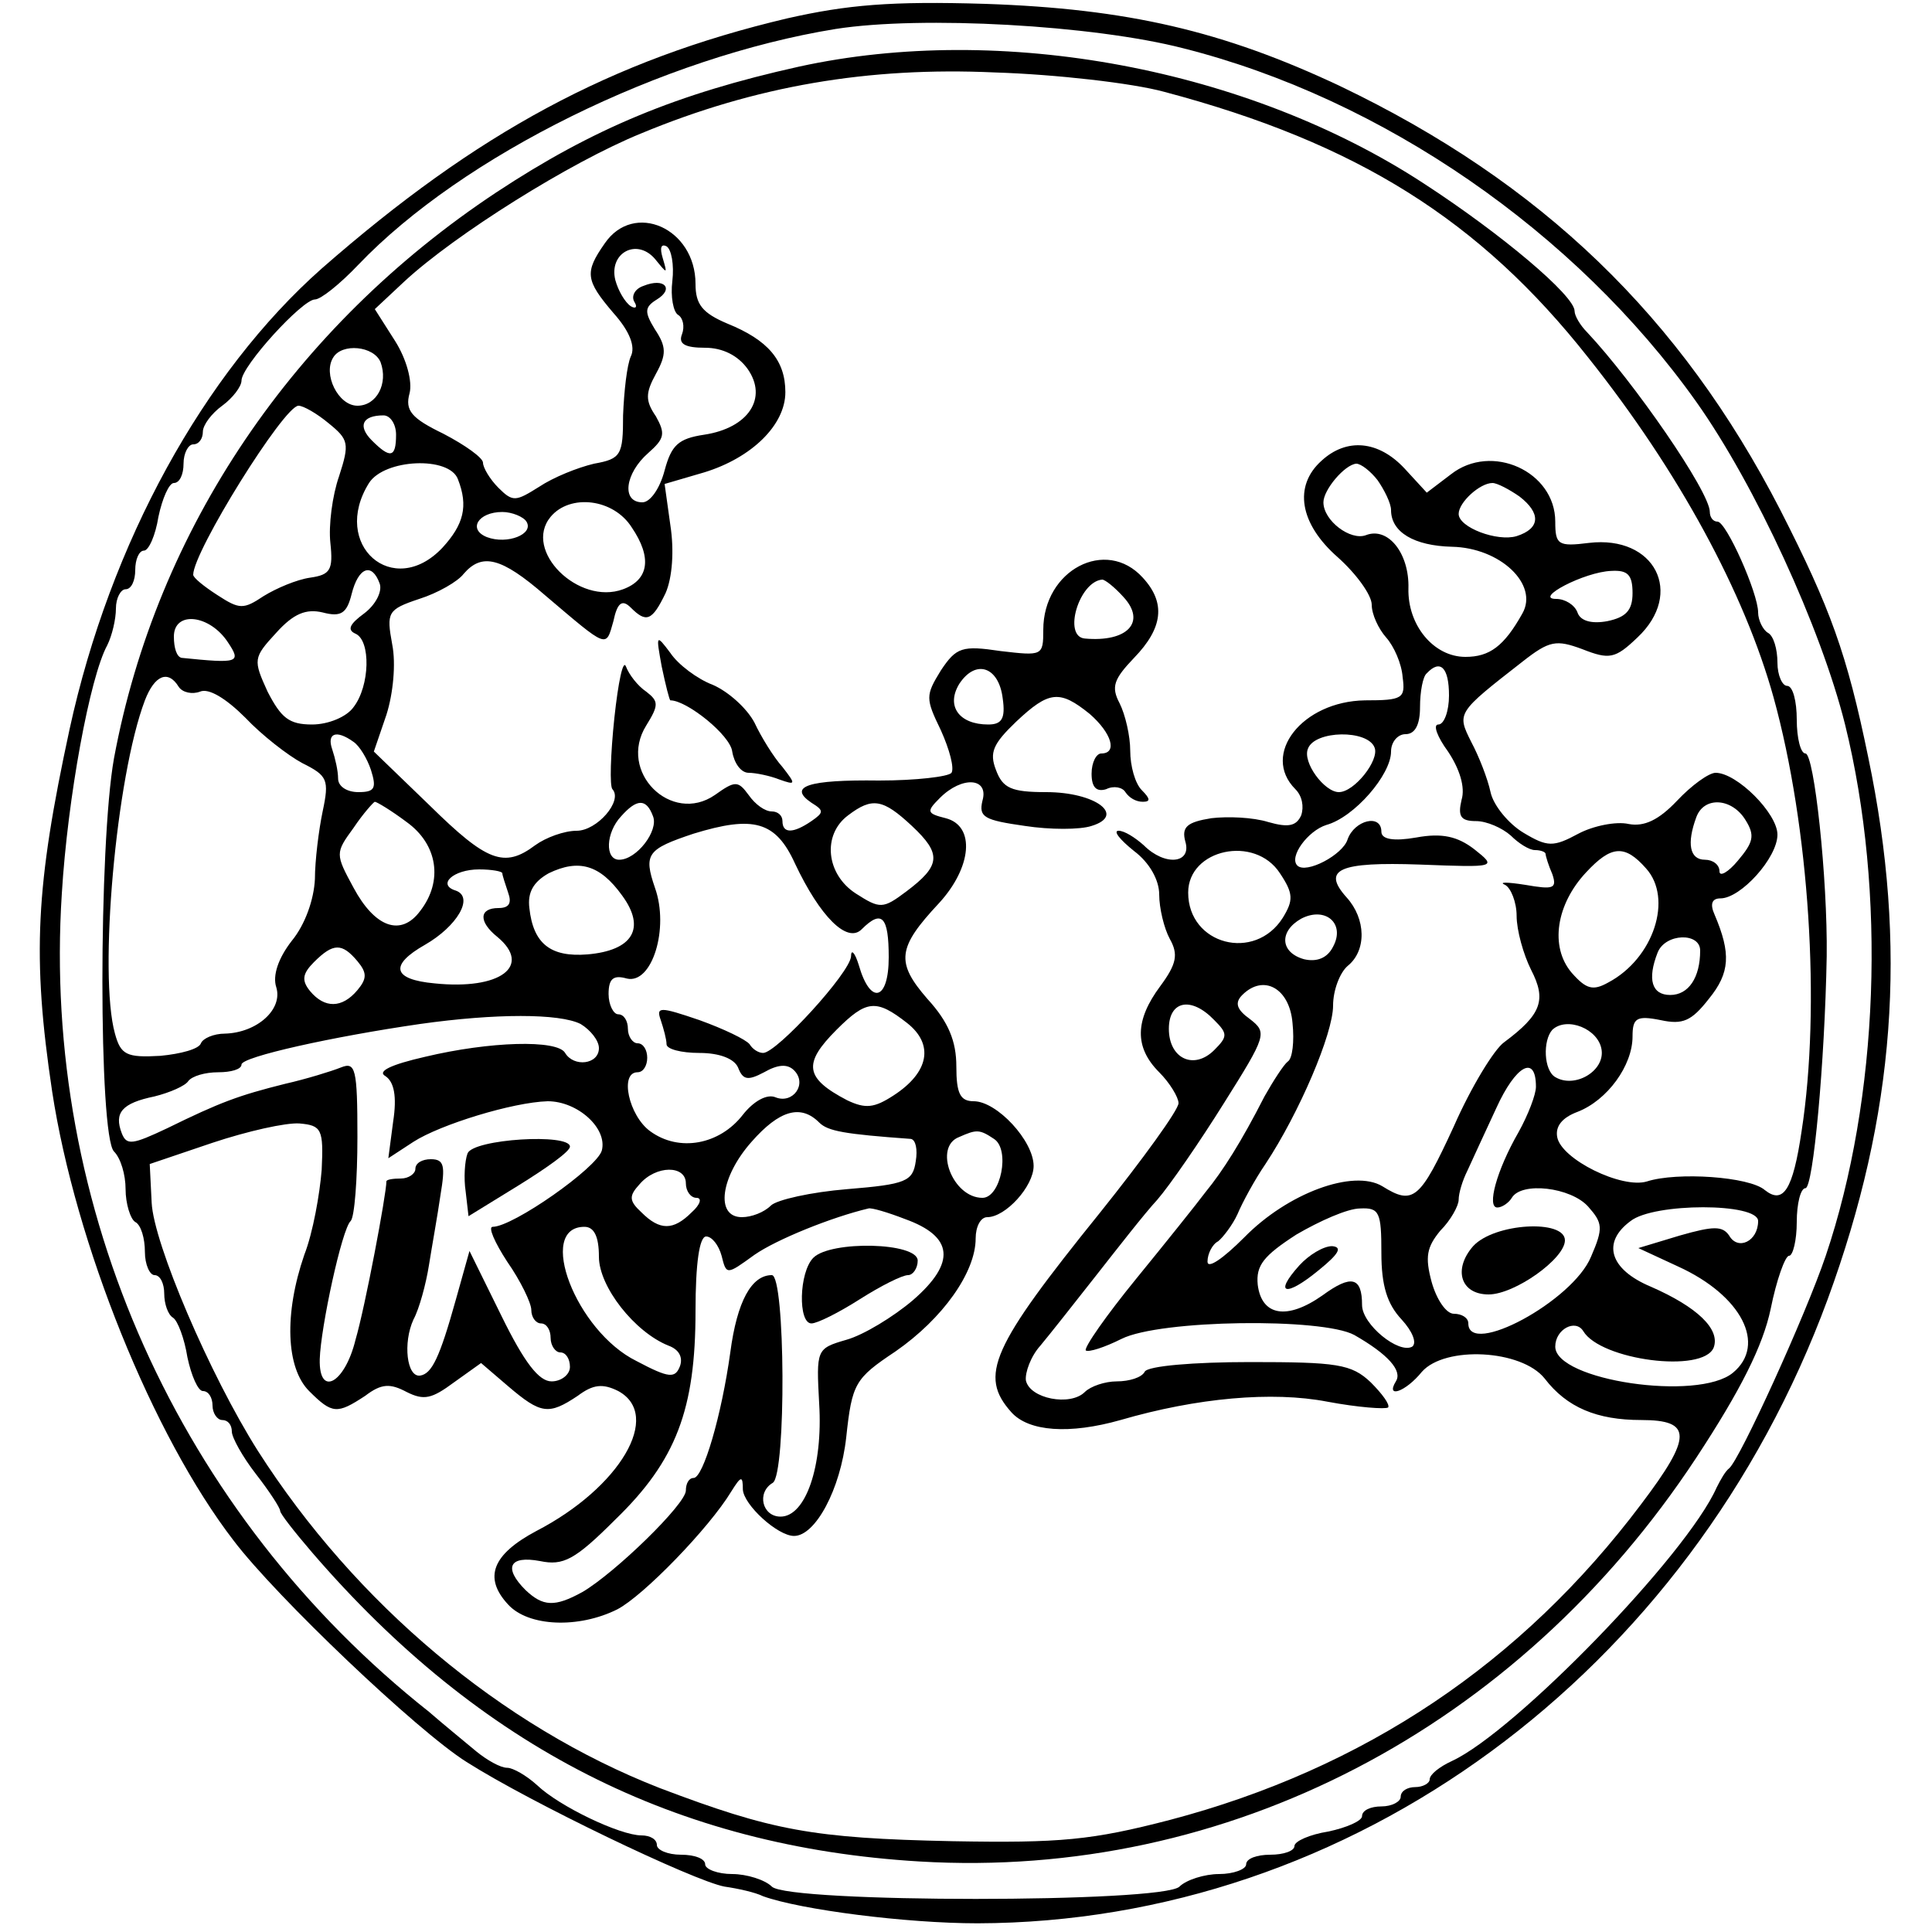 <?xml version="1.0" standalone="no"?>
<!DOCTYPE svg PUBLIC "-//W3C//DTD SVG 20010904//EN"
 "http://www.w3.org/TR/2001/REC-SVG-20010904/DTD/svg10.dtd">
<svg version="1.0" xmlns="http://www.w3.org/2000/svg"
 width="200pt" height="200pt" viewBox="0 0 200 200"
 preserveAspectRatio="xMidYMid meet">
<g transform="translate(0,200) scale(0.1,-0.1)"
fill="#000000" stroke="none">
<path d="M815 1981 c-182 -43 -321 -118 -482 -259 -122 -108 -219 -284 -261
-477 -35 -162 -39 -235 -18 -375 24 -157 104 -356 188 -465 44 -58 190 -197
241 -229 66 -42 235 -123 267 -129 14 -2 32 -6 40 -10 39 -14 148 -28 222 -28
387 1 737 258 880 646 70 191 83 365 42 561 -22 107 -39 154 -91 256 -103 200
-247 339 -456 439 -121 57 -220 80 -367 85 -98 3 -143 -1 -205 -15z m410 -31
c206 -52 406 -190 531 -366 61 -86 129 -234 154 -334 43 -174 35 -387 -20
-550 -21 -62 -89 -211 -100 -220 -4 -3 -9 -12 -13 -20 -31 -70 -209 -253 -274
-283 -13 -6 -23 -14 -23 -19 0 -4 -7 -8 -15 -8 -8 0 -15 -4 -15 -10 0 -5 -9
-10 -20 -10 -11 0 -20 -4 -20 -10 0 -5 -16 -12 -35 -16 -19 -3 -35 -10 -35
-15 0 -5 -11 -9 -25 -9 -14 0 -25 -4 -25 -10 0 -5 -13 -10 -28 -10 -15 0 -34
-6 -41 -13 -17 -17 -405 -17 -422 0 -7 7 -26 13 -41 13 -15 0 -28 5 -28 10 0
6 -11 10 -25 10 -14 0 -25 5 -25 10 0 6 -7 10 -16 10 -22 0 -85 30 -108 52
-11 10 -25 18 -31 18 -7 0 -21 8 -32 17 -12 10 -34 28 -49 41 -259 205 -401
522 -380 847 6 99 29 224 47 257 5 10 9 27 9 38 0 11 5 20 10 20 6 0 10 9 10
20 0 11 4 20 9 20 5 0 12 16 15 35 4 19 11 35 16 35 6 0 10 9 10 20 0 11 5 20
10 20 6 0 10 6 10 13 0 7 9 19 20 27 11 8 20 20 20 26 0 15 63 84 76 84 6 0
26 16 45 36 108 113 315 215 494 244 89 14 267 4 360 -20z"/>
<path d="M827 1931 c-126 -28 -213 -64 -313 -130 -210 -139 -352 -349 -396
-586 -16 -89 -16 -391 0 -407 7 -7 12 -24 12 -39 0 -15 5 -31 10 -34 6 -3 10
-17 10 -31 0 -13 5 -24 10 -24 6 0 10 -9 10 -19 0 -11 4 -22 9 -25 5 -3 12
-22 15 -41 4 -19 11 -35 16 -35 6 0 10 -7 10 -15 0 -8 5 -15 10 -15 6 0 10 -5
10 -12 0 -6 11 -26 25 -44 14 -18 25 -35 25 -38 0 -3 15 -22 33 -43 174 -202
377 -305 629 -320 318 -19 619 137 804 418 46 70 69 116 77 154 6 30 15 55 19
55 4 0 8 16 8 35 0 19 4 35 9 35 8 0 20 130 22 240 1 81 -13 210 -22 210 -5 0
-9 16 -9 35 0 19 -4 35 -10 35 -5 0 -10 11 -10 24 0 14 -4 28 -10 31 -5 3 -10
13 -10 21 0 20 -33 94 -42 94 -5 0 -8 5 -8 10 0 21 -79 135 -127 186 -7 7 -13
17 -13 22 0 16 -76 80 -156 132 -182 119 -437 167 -647 121z m378 -26 c200
-53 327 -133 439 -275 94 -118 162 -244 192 -352 37 -134 49 -320 29 -449 -9
-61 -19 -76 -38 -61 -16 14 -91 19 -122 9 -26 -8 -89 23 -93 46 -2 11 5 20 21
26 31 12 57 48 57 78 0 19 4 22 29 17 23 -5 32 -1 50 22 22 27 23 47 6 87 -5
11 -3 17 6 17 21 0 59 42 59 66 0 22 -42 64 -64 64 -7 0 -25 -13 -40 -29 -19
-20 -34 -27 -50 -24 -13 3 -37 -2 -52 -10 -26 -14 -32 -14 -57 1 -15 9 -31 28
-34 42 -3 14 -12 37 -20 52 -15 30 -15 30 53 83 28 22 35 23 62 13 28 -11 34
-10 57 12 49 46 18 106 -50 98 -32 -4 -35 -2 -35 22 0 52 -66 82 -108 49 l-25
-19 -23 25 c-27 29 -60 32 -86 8 -29 -26 -23 -65 17 -100 19 -17 35 -39 35
-49 0 -10 7 -25 15 -34 8 -9 16 -27 17 -41 3 -22 0 -24 -39 -24 -65 -1 -108
-56 -72 -92 7 -7 9 -18 6 -27 -5 -11 -13 -13 -34 -7 -16 5 -42 6 -59 4 -25 -4
-31 -9 -27 -24 7 -23 -21 -26 -43 -4 -9 8 -20 15 -26 15 -6 0 1 -9 16 -21 16
-12 26 -30 26 -45 0 -14 5 -35 11 -46 9 -16 7 -26 -10 -49 -26 -35 -27 -63 -1
-89 11 -11 20 -26 20 -32 0 -7 -37 -58 -81 -113 -113 -140 -126 -169 -92 -207
18 -20 60 -23 113 -8 79 23 157 30 214 19 32 -6 60 -8 63 -6 2 3 -6 14 -18 26
-20 19 -35 21 -125 21 -58 0 -106 -4 -109 -10 -3 -6 -16 -10 -29 -10 -12 0
-27 -5 -33 -11 -15 -15 -57 -7 -61 12 -1 8 5 25 15 36 10 12 36 45 58 73 22
28 50 64 63 78 13 15 44 60 69 100 44 70 45 73 27 87 -14 10 -16 17 -8 25 22
22 49 7 52 -29 2 -19 0 -37 -5 -40 -4 -3 -15 -20 -24 -36 -24 -47 -43 -77 -61
-99 -9 -12 -41 -52 -72 -90 -31 -38 -54 -71 -52 -74 3 -2 19 3 37 12 40 20
208 22 241 4 35 -20 50 -37 43 -48 -11 -18 10 -11 27 10 24 27 103 23 127 -7
23 -30 54 -43 100 -43 53 0 53 -17 0 -87 -124 -165 -287 -274 -488 -327 -81
-21 -113 -24 -225 -22 -145 3 -187 11 -303 55 -164 64 -315 191 -416 349 -50
79 -108 215 -110 257 l-2 40 65 22 c36 12 76 21 90 20 23 -2 25 -6 23 -48 -2
-25 -9 -65 -18 -88 -21 -61 -19 -117 5 -141 24 -24 29 -24 58 -5 17 13 26 13
43 4 18 -9 26 -7 49 10 l28 20 28 -24 c34 -29 42 -30 72 -10 16 12 26 13 42 5
46 -25 2 -100 -85 -145 -45 -24 -55 -48 -29 -76 21 -23 73 -25 113 -5 27 14
95 84 118 122 10 16 12 17 12 2 1 -16 36 -48 53 -48 22 0 48 48 54 102 6 56 9
61 51 89 49 34 83 82 83 117 0 12 5 22 12 22 19 0 48 32 48 53 0 26 -38 67
-62 67 -14 0 -18 8 -18 36 0 26 -8 46 -30 70 -33 38 -31 53 12 99 34 37 38 80
7 88 -20 5 -20 7 -6 21 23 23 51 21 44 -3 -4 -17 2 -20 44 -26 26 -4 57 -4 69
0 36 11 4 35 -47 35 -36 0 -45 4 -52 23 -7 18 -3 27 21 50 34 32 45 33 76 8
23 -20 29 -41 12 -41 -5 0 -10 -9 -10 -21 0 -14 5 -19 15 -16 8 4 17 2 20 -3
4 -6 11 -10 18 -10 8 0 8 3 -1 12 -7 7 -12 25 -12 41 0 15 -5 37 -11 49 -9 17
-6 25 15 47 30 31 33 57 9 83 -38 42 -103 8 -103 -54 0 -27 -1 -27 -44 -22
-40 6 -46 4 -62 -20 -16 -26 -16 -29 0 -62 9 -20 14 -39 11 -44 -3 -4 -37 -8
-75 -8 -73 1 -95 -6 -70 -23 13 -8 13 -10 0 -19 -19 -13 -30 -13 -30 0 0 6 -5
10 -11 10 -7 0 -17 7 -24 17 -11 15 -14 15 -35 0 -45 -31 -101 24 -71 72 13
21 13 25 0 35 -9 6 -18 18 -21 26 -3 8 -8 -16 -12 -53 -4 -38 -5 -71 -2 -74
11 -12 -16 -43 -37 -43 -13 0 -32 -7 -43 -15 -32 -24 -50 -17 -109 41 l-58 56
13 38 c7 22 10 53 6 73 -6 33 -5 36 28 47 19 6 40 18 46 26 19 22 39 17 84
-22 66 -56 63 -55 71 -27 4 19 9 23 18 14 16 -16 22 -14 36 15 7 16 9 44 5 70
l-6 43 41 12 c49 15 84 49 84 83 0 33 -18 54 -60 71 -26 11 -33 20 -33 41 0
58 -64 86 -94 42 -21 -30 -20 -38 9 -72 17 -19 23 -35 18 -45 -4 -9 -7 -36 -8
-61 0 -41 -2 -45 -30 -50 -17 -4 -42 -14 -57 -24 -24 -15 -27 -16 -42 -1 -9 9
-16 21 -16 26 0 5 -18 18 -41 30 -33 16 -40 24 -35 42 3 12 -3 35 -15 54 l-21
33 31 29 c52 48 171 123 245 153 118 49 235 69 366 63 63 -2 142 -11 175 -20z
m-519 -172 c-3 10 -2 15 4 12 5 -3 8 -19 6 -36 -2 -16 1 -32 6 -35 5 -3 7 -12
4 -20 -4 -10 3 -14 24 -14 18 0 34 -8 44 -22 21 -30 1 -61 -45 -68 -27 -4 -34
-11 -41 -37 -5 -19 -15 -33 -23 -33 -22 0 -18 30 6 51 17 15 18 20 8 38 -11
16 -11 24 0 44 11 20 11 28 -1 46 -11 18 -11 23 2 31 18 11 8 23 -14 14 -9 -3
-13 -11 -9 -17 3 -5 1 -7 -4 -4 -6 4 -13 16 -16 27 -7 28 22 44 41 22 13 -16
13 -16 8 1z m-292 -108 c8 -22 -4 -45 -24 -45 -20 0 -36 33 -25 50 9 15 42 12
49 -5z m-54 -63 c21 -17 22 -21 11 -55 -7 -20 -11 -51 -9 -69 3 -28 0 -33 -21
-36 -14 -2 -35 -11 -48 -19 -21 -14 -25 -14 -48 1 -14 9 -25 18 -25 21 0 24
94 175 109 175 5 0 19 -8 31 -18z m70 -12 c0 -24 -6 -25 -25 -6 -15 15 -10 26
12 26 7 0 13 -9 13 -20z m64 -46 c11 -28 6 -47 -16 -71 -51 -54 -116 3 -76 67
16 25 83 28 92 4z m952 -1 c7 -10 14 -24 14 -31 0 -23 24 -37 63 -38 50 -1 90
-39 73 -69 -19 -34 -34 -45 -59 -45 -33 0 -60 33 -59 71 1 36 -21 64 -44 55
-16 -6 -44 15 -44 34 0 13 22 39 34 40 5 0 15 -8 22 -17z m147 -17 c22 -17 22
-33 -3 -41 -20 -6 -60 9 -60 23 0 12 22 32 35 32 5 0 18 -7 28 -14z m-919 -32
c21 -31 18 -54 -9 -64 -46 -17 -104 40 -75 75 20 24 65 19 84 -11z m-109 6 c8
-13 -20 -24 -41 -16 -20 8 -9 26 16 26 10 0 22 -5 25 -10z m-152 -64 c3 -8 -4
-22 -16 -31 -15 -11 -18 -17 -9 -21 16 -7 15 -54 -2 -76 -7 -10 -26 -18 -43
-18 -24 0 -32 7 -46 34 -15 33 -15 35 9 61 18 20 31 25 48 21 19 -5 25 -1 30
19 7 28 21 33 29 11z m1297 -10 c0 -18 -7 -25 -26 -29 -16 -3 -28 0 -31 9 -3
8 -13 14 -22 14 -24 0 29 28 57 29 17 1 22 -4 22 -23z m-527 -4 c24 -26 4 -47
-40 -43 -23 2 -6 59 18 61 3 0 13 -8 22 -18z m-927 -47 c14 -21 11 -22 -48
-16 -5 1 -8 10 -8 22 0 27 37 23 56 -6z m802 -58 c3 -21 -1 -27 -15 -27 -30 0
-44 19 -30 42 17 26 41 18 45 -15z m462 3 c0 -16 -5 -30 -11 -30 -6 0 -1 -13
10 -28 12 -18 18 -37 14 -50 -4 -17 -1 -22 15 -22 11 0 27 -7 36 -15 8 -8 19
-15 25 -15 6 0 11 -2 11 -4 0 -2 3 -12 7 -21 5 -15 1 -16 -28 -11 -19 3 -28 3
-21 0 6 -3 12 -18 12 -32 0 -15 7 -40 15 -56 16 -31 11 -46 -28 -75 -10 -7
-34 -46 -52 -87 -35 -76 -42 -82 -74 -62 -30 18 -98 -7 -143 -53 -22 -22 -38
-33 -38 -25 0 8 5 18 11 21 5 4 15 17 20 28 5 12 18 36 29 52 35 53 70 135 70
164 0 16 7 34 15 41 20 16 19 49 -1 71 -26 29 -8 37 76 34 79 -3 80 -3 56 16
-17 13 -33 17 -60 12 -23 -4 -36 -2 -36 6 0 19 -28 12 -35 -8 -5 -16 -43 -36
-52 -27 -9 9 11 36 30 42 29 8 67 52 67 76 0 10 7 18 15 18 10 0 15 10 15 28
0 16 3 32 7 35 14 15 23 6 23 -23z m-1315 9 c4 -6 14 -8 22 -5 9 4 27 -7 47
-27 17 -18 44 -39 59 -47 26 -13 28 -17 21 -50 -4 -19 -8 -51 -8 -70 -1 -21
-10 -47 -24 -64 -14 -18 -20 -36 -16 -48 7 -23 -20 -47 -53 -48 -12 0 -23 -5
-25 -10 -2 -6 -21 -11 -42 -13 -35 -2 -41 1 -47 23 -17 61 1 266 31 345 10 26
24 32 35 14z m181 -57 c6 -4 14 -17 18 -29 6 -19 4 -23 -13 -23 -12 0 -21 6
-21 14 0 8 -3 21 -6 30 -6 17 4 21 22 8z m1057 -6 c5 -13 -21 -46 -37 -46 -15
0 -38 31 -32 45 7 19 62 20 69 1z m-1002 -77 c32 -23 38 -61 14 -92 -20 -27
-47 -17 -69 24 -19 35 -19 36 0 62 10 15 21 27 22 27 2 0 17 -9 33 -21z m255
6 c6 -15 -17 -45 -35 -45 -15 0 -14 28 2 45 16 18 26 19 33 0z m268 -10 c31
-29 30 -41 -6 -68 -24 -18 -27 -18 -52 -2 -31 20 -35 61 -8 81 25 19 36 17 66
-11z m863 6 c10 -16 8 -23 -8 -42 -10 -12 -19 -17 -19 -11 0 7 -7 12 -15 12
-16 0 -19 17 -9 44 8 22 37 20 51 -3z m-984 -45 c26 -55 54 -83 69 -68 21 21
28 13 28 -29 0 -45 -19 -50 -31 -8 -4 13 -8 17 -8 9 -1 -17 -77 -100 -91 -100
-5 0 -11 4 -14 9 -4 5 -27 16 -52 25 -41 14 -45 14 -40 0 3 -9 6 -20 6 -25 0
-5 15 -9 34 -9 21 0 36 -6 40 -15 5 -13 10 -14 27 -5 14 8 24 9 31 2 14 -14
-1 -35 -19 -28 -9 4 -23 -4 -34 -18 -24 -31 -66 -39 -96 -17 -22 16 -32 61
-13 61 6 0 10 7 10 15 0 8 -4 15 -10 15 -5 0 -10 7 -10 15 0 8 -4 15 -10 15
-5 0 -10 10 -10 21 0 16 5 20 19 16 26 -6 44 52 29 94 -12 35 -8 40 40 56 62
19 85 13 105 -31z m502 -10 c14 -21 14 -28 3 -46 -29 -46 -98 -28 -98 26 0 45
69 60 95 20z m379 5 c28 -31 8 -93 -39 -118 -16 -9 -23 -7 -38 10 -23 27 -16
71 15 104 26 28 40 29 62 4z m-1060 -28 c25 -34 11 -57 -36 -61 -38 -3 -56 11
-60 48 -2 16 4 27 20 36 31 15 53 9 76 -23z m-124 23 c0 -2 3 -11 6 -20 4 -11
1 -16 -10 -16 -20 0 -21 -14 -1 -30 36 -30 3 -55 -65 -48 -44 4 -47 19 -10 40
33 19 51 49 32 56 -20 6 -3 22 24 22 13 0 24 -2 24 -4z m860 -76 c-6 -12 -17
-16 -30 -13 -25 7 -26 29 -3 42 25 13 46 -5 33 -29z m380 -4 c0 -28 -12 -46
-31 -46 -19 0 -24 16 -13 44 8 20 44 21 44 2z m-1390 -11 c10 -12 10 -18 0
-30 -16 -19 -34 -19 -49 -1 -9 11 -8 18 4 30 20 20 29 20 45 1z m569 -64 c28
-22 23 -51 -14 -75 -20 -13 -29 -14 -48 -5 -44 23 -46 38 -11 73 31 31 41 32
73 7z m318 3 c14 -14 14 -17 0 -31 -21 -21 -47 -9 -47 22 0 29 23 34 47 9z
m-656 -4 c10 -6 19 -17 19 -25 0 -17 -26 -20 -35 -5 -8 14 -78 12 -145 -4 -35
-8 -50 -15 -41 -20 9 -6 12 -21 8 -47 l-5 -38 26 17 c28 18 103 41 139 42 31
0 62 -28 56 -51 -5 -18 -92 -79 -113 -79 -5 0 2 -16 15 -36 14 -20 25 -43 25
-50 0 -8 5 -14 10 -14 6 0 10 -7 10 -15 0 -8 5 -15 10 -15 6 0 10 -7 10 -15 0
-8 -9 -15 -19 -15 -13 0 -28 19 -52 68 l-33 67 -14 -50 c-17 -61 -25 -77 -37
-79 -14 -2 -18 34 -7 58 6 11 13 37 16 56 3 19 9 52 12 73 5 30 4 37 -10 37
-9 0 -16 -4 -16 -10 0 -5 -7 -10 -15 -10 -8 0 -15 -1 -15 -3 0 -13 -22 -130
-32 -164 -11 -45 -38 -60 -37 -20 1 33 23 135 32 143 4 4 7 43 7 87 0 71 -2
78 -17 72 -10 -4 -36 -12 -58 -17 -48 -12 -67 -19 -122 -46 -36 -17 -42 -18
-47 -5 -8 21 0 31 34 38 16 4 32 11 35 16 4 5 17 9 31 9 13 0 24 3 24 8 0 8
95 29 185 42 78 11 144 11 166 0z m1057 -27 c3 -22 -28 -40 -48 -28 -12 7 -13
38 -3 49 15 14 48 1 51 -21z m-68 -38 c0 -8 -8 -29 -18 -47 -23 -40 -33 -78
-22 -78 5 0 12 5 15 10 10 17 61 11 79 -9 15 -17 16 -22 3 -52 -19 -46 -127
-104 -127 -69 0 6 -7 10 -15 10 -8 0 -18 15 -23 33 -7 26 -5 36 9 53 11 11 19
26 19 32 0 7 4 20 9 30 4 9 18 39 30 65 20 44 41 56 41 22z m-742 -37 c9 -9
26 -12 95 -17 5 -1 7 -11 5 -23 -3 -21 -10 -24 -71 -29 -37 -3 -73 -11 -79
-17 -7 -7 -20 -12 -30 -12 -28 0 -22 42 10 78 29 33 51 39 70 20z m181 -17
c17 -11 7 -61 -12 -61 -31 0 -51 53 -24 63 18 8 21 8 36 -2z m-319 -46 c0 -8
5 -15 11 -15 6 0 4 -7 -5 -15 -19 -19 -33 -19 -52 0 -13 12 -13 17 -2 29 17
20 48 20 48 1z m227 -37 c50 -18 53 -45 8 -84 -20 -17 -51 -36 -69 -41 -31 -9
-31 -10 -28 -66 4 -65 -14 -117 -40 -117 -19 0 -25 25 -8 35 14 9 13 215 -1
215 -21 0 -36 -27 -43 -80 -9 -65 -28 -130 -38 -130 -5 0 -8 -6 -8 -13 0 -14
-73 -85 -107 -105 -29 -16 -41 -15 -59 2 -23 23 -17 36 15 30 24 -5 36 1 78
43 63 61 83 114 83 216 0 49 4 77 11 77 6 0 13 -9 16 -20 5 -20 5 -20 34 1 23
16 80 39 118 48 3 1 20 -4 38 -11z m493 -35 c0 -34 6 -53 21 -69 11 -12 16
-24 11 -28 -14 -8 -52 23 -52 43 0 29 -11 32 -41 10 -37 -26 -63 -21 -67 11
-2 20 6 30 40 52 24 14 53 27 66 27 20 1 22 -4 22 -46z m390 33 c0 -21 -21
-31 -30 -15 -7 10 -16 10 -51 0 l-43 -13 41 -19 c66 -30 92 -81 57 -110 -36
-30 -184 -8 -184 27 0 18 21 29 29 16 18 -30 124 -44 135 -17 7 19 -17 42 -65
63 -43 18 -51 46 -21 68 24 19 132 19 132 0z m-1200 -37 c0 -31 37 -78 72 -92
11 -4 15 -12 12 -21 -5 -13 -11 -13 -45 5 -63 31 -104 139 -54 139 10 0 15
-10 15 -31z"/>
<path d="M685 1310 c4 -19 8 -35 9 -35 17 0 62 -36 64 -53 2 -12 9 -22 17 -22
7 0 22 -3 32 -7 17 -6 17 -5 3 13 -9 10 -22 31 -29 46 -8 15 -27 32 -43 39
-16 6 -36 21 -44 33 -15 20 -15 19 -9 -14z"/>
<path d="M484 806 c-3 -8 -4 -26 -2 -39 l3 -26 52 32 c29 18 53 35 53 40 0 14
-100 8 -106 -7z"/>
<path d="M1525 710 c-21 -24 -13 -50 16 -50 27 0 79 37 79 56 0 22 -73 18 -95
-6z"/>
<path d="M842 698 c-15 -15 -16 -68 -2 -68 6 0 28 11 50 25 22 14 44 25 50 25
5 0 10 7 10 15 0 19 -90 21 -108 3z"/>
<path d="M1345 690 c-27 -30 -14 -33 20 -5 21 17 25 24 14 25 -9 0 -24 -9 -34
-20z"/>
</g>
</svg>
